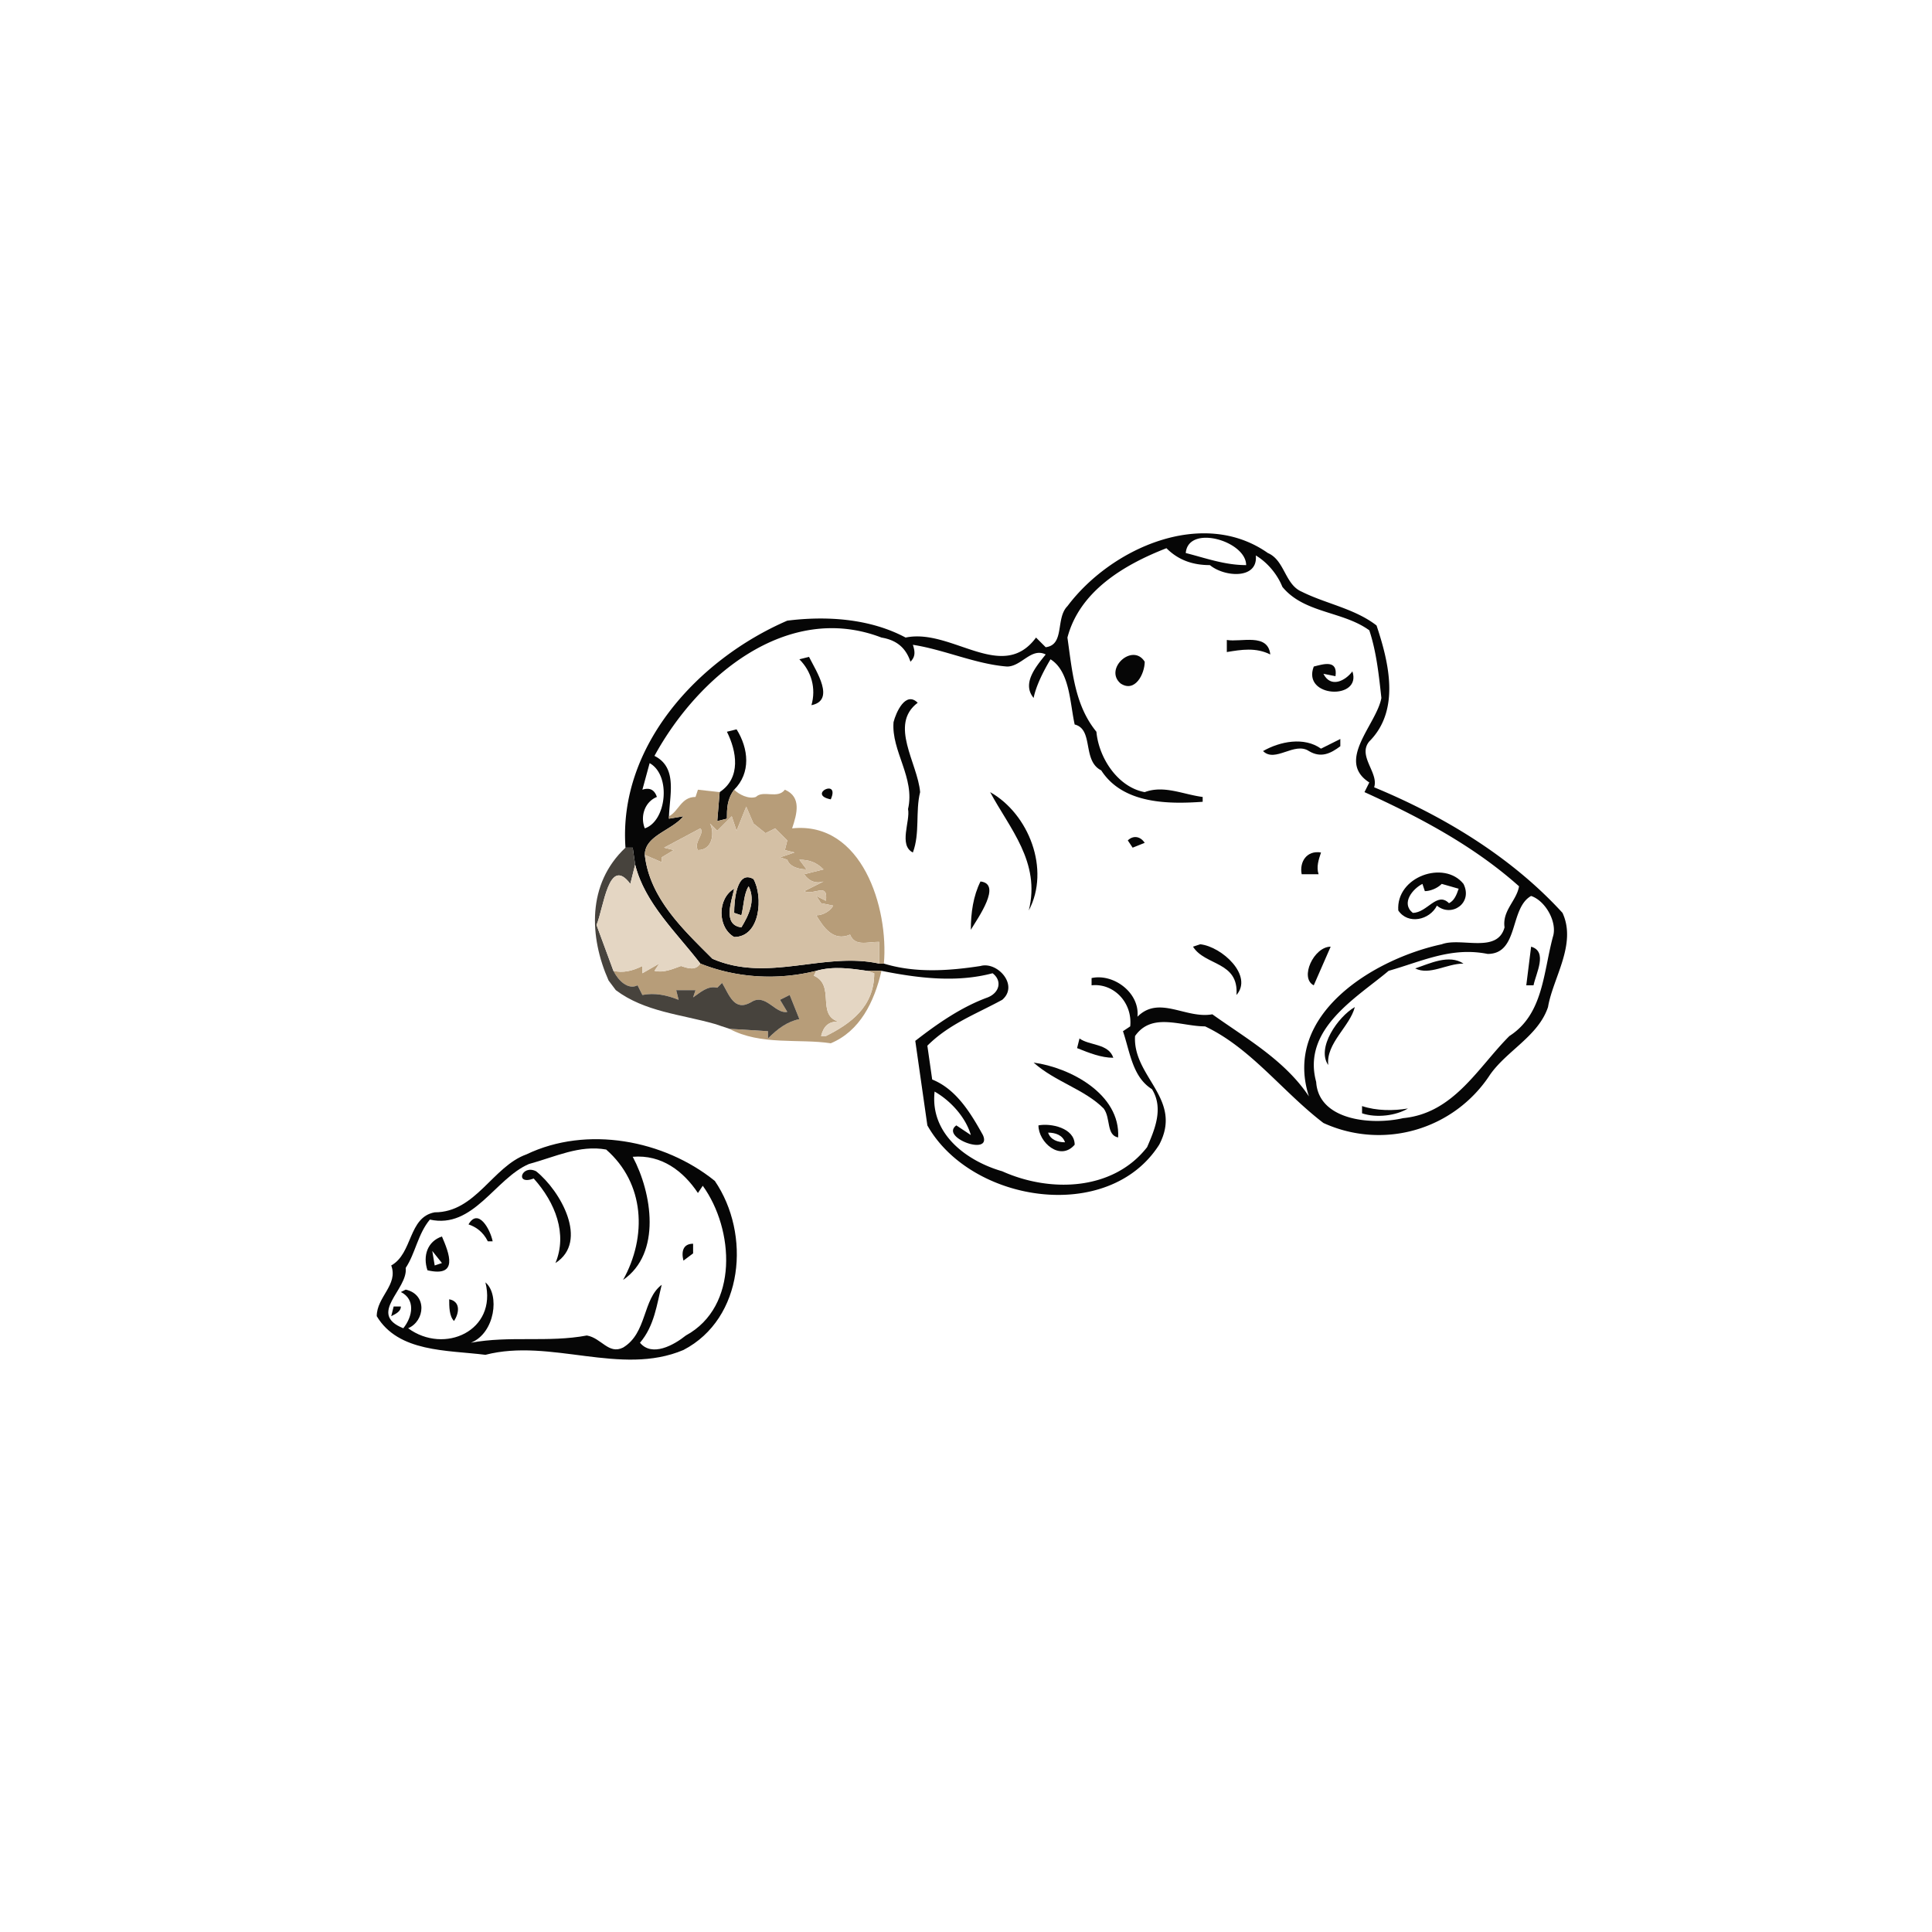 <svg width="1067" height="1067" viewBox="0 0 800 800" xmlns="http://www.w3.org/2000/svg"><g fill="#060606"><path d="M442 251c18-24 56-41 83-22 7 3 7 13 14 16 10 5 22 7 31 14 5 15 10 35-3 48-5 6 4 13 2 19 29 12 57 29 78 52 6 13-4 27-6 39-4 12-17 18-24 28a55 55 0 0 1-69 20c-17-13-30-31-49-40-10 0-22-6-29 4-1 17 20 26 10 45-21 33-78 24-96-8l-5-35c9-7 19-14 30-18 5-2 6-7 2-10-15 4-31 2-46-1h-6c-7-1-14-2-21 0-16 4-33 3-48-3-10-13-23-25-27-41l-1-7h-3c-3-42 30-78 67-94 16-2 34-1 49 7 19-4 40 19 54 0l4 4c8-1 4-12 9-17m49-22c8 2 16 5 25 5 0-10-24-17-25-5m-49 35c2 14 3 28 12 39 1 11 9 23 20 25 8-3 16 1 24 2v2c-14 1-33 1-42-13-8-4-3-17-11-19-2-9-2-22-10-27-3 5-6 11-7 16-5-6 1-13 5-18-6-3-10 5-16 5-13-1-26-7-39-9 1 3 1 5-1 7-2-6-6-9-12-10-39-15-76 16-94 49 10 5 6 17 6 26v-1 1l6-1c-5 6-16 8-16 16 2 18 16 31 28 43 23 10 46-3 69 2h2c13 4 27 3 40 1 7-2 16 8 9 14-11 6-22 10-31 19l2 14c10 4 16 14 21 23 4 9-18 1-11-4l6 4c-2-7-8-14-15-18-2 18 14 29 28 33 20 9 46 8 60-10 3-7 7-16 2-24-8-5-9-15-12-24l3-2c1-10-7-18-16-17v-3c9-2 20 6 19 16 9-9 20 1 31-1 14 10 30 19 40 34-11-34 27-57 55-63 8-3 23 4 26-7-1-7 5-11 6-17-19-17-42-29-64-39l2-4c-14-9 3-24 5-35-1-9-2-19-5-28-11-8-27-7-36-18-2-5-6-10-11-13 1 10-13 9-19 4-7 0-13-2-18-7-18 7-36 18-41 37m-173 52l-3 11c3-1 5 0 6 3-5 2-7 8-5 13 9-3 11-22 2-27m347 79c-15-3-27 3-41 7-13 11-36 24-30 46 1 16 23 18 36 15 21-2 31-21 44-34 14-9 14-26 18-41 2-6-3-15-9-17-9 5-5 24-18 24z"/><path d="M508 265c6 1 17-3 18 6-6-3-12-2-18-1v-5zM464 283c-7-6 5-17 10-9 0 5-4 13-10 9zM331 273l4-1c3 6 11 18 1 20 2-7 0-14-5-19zM544 276c4-1 10-3 9 4l-5-1c3 6 9 3 12-1 4 12-21 11-16-2zM370 299c1-4 5-13 10-8-12 9 0 25 1 37-2 8 0 17-3 25-6-3-1-13-2-18 3-13-7-24-6-36zM301 303l4-1c5 8 6 18-1 25-3 4-3 8-3 12l-4 1 1-12c9-6 7-17 3-25zM547 310l8-4v3c-4 3-8 5-13 2-6-4-14 5-19 0 7-4 17-6 24-1zM344 331c-10-2 4-9 0 0zM410 328c16 9 25 32 16 49 5-20-8-34-16-49zM467 348c2-2 5-2 7 1l-5 2-2-3zM539 362c-1-5 2-10 8-9-1 3-2 6-1 9h-7zM579 377c-1-14 19-21 27-11 4 8-5 14-11 9-3 6-12 8-16 2m6 1c6 0 10-9 15-4 2-1 3-3 4-6l-7-2c-2 2-5 3-7 3l-1-3c-4 2-9 8-4 12zM304 378c0-5 1-18 8-14 4 7 3 24-8 24-7-4-7-16 0-20-1 5-5 15 3 16 3-5 6-11 3-17-2 3-2 8-3 12l-3-1zM406 365c9 1-1 15-4 20 0-7 1-14 4-20zM497 391c9 1 22 13 15 21 1-14-13-12-18-20l3-1zM544 408c-6-3 0-16 7-16l-7 16zM634 392c7 2 2 11 1 16h-3l2-16zM586 401c6-2 14-6 20-2-7 0-14 5-20 2zM550 441c-5-7 4-20 11-24-2 8-12 15-11 24zM447 430c4 3 12 2 14 8-5 0-10-2-15-4l1-4zM428 440c15 2 36 13 35 31-5-1-3-8-6-12-8-8-20-11-29-19zM564 458c6 2 13 2 19 1-5 3-13 4-19 2v-3zM430 466c5-1 15 1 15 8-6 7-15-1-15-8m4 3c1 3 4 4 7 4-1-3-4-4-7-4zM218 478c25-12 57-6 78 11 15 22 12 57-13 70-26 11-55-5-82 2-16-2-36-1-45-16 0-8 9-13 6-21 9-5 7-20 18-22 17 0 24-19 38-24m1 4c-14 6-23 27-41 23-5 6-6 14-10 20 1 9-16 19-1 25 4-5 5-12-1-15l2-1c9 2 8 13 1 16 15 11 37 1 32-19 6 5 4 21-6 25 16-3 32 0 48-3 6 1 9 8 15 5 10-6 8-20 16-26-2 8-3 17-9 24 5 6 14 1 19-3 22-12 20-44 7-62l-2 3c-6-9-15-16-27-15 8 15 12 40-4 51 10-18 9-40-7-54-11-2-21 3-32 6z"/><path d="M221 488c-8 3-5-6 1-3 10 8 22 29 8 38 5-12 0-25-9-35zM194 507c4-7 9 2 10 7h-2c-2-4-5-6-8-7zM177 526c-2-6 0-12 6-14 3 7 7 17-6 14m2-8l1 6 3-1-4-5zM283 522c-1-4 0-7 4-7v4l-4 3zM186 538c5 1 4 6 2 9-2-2-2-6-2-9zM163 541h3c0 2-2 3-4 4l1-4z"/></g><g fill="#b79d79"><path d="M289 327l9 1-1 12 4-1c0-4 0-8 3-12 2 2 6 4 9 3 3-3 9 1 12-3 7 3 5 10 3 16 29-3 40 33 38 56h-2v-9c-5 0-10 2-12-3-7 3-11-3-14-8 3 0 6-2 7-4l-5-1-2-3 4 2c1-8-5-2-9-4l8-4c-3 1-6 0-8-3l8-2c-3-3-6-4-10-4l3 4c-3 0-7-1-8-4l-3-1 6-2-4-1 1-4-5-5-4 2-5-4-3-7-4 10-2-6-6 6-3-3c2 4 1 11-5 11-2-3 3-7 1-9l-15 8 4 1-5 3v2l-7-3c0-8 11-10 16-16l-6 1v-1c4-2 5-8 11-8l1-3zM266 403l7-4-2 3c4 1 8-1 11-2 3 1 6 2 8-1 15 6 32 7 48 3l-1 2c9 4 1 16 10 19-4 0-6 2-7 6h2c10-5 20-12 20-26l-3-1h6c-3 13-9 25-21 30-13-2-29 1-42-6l16 1v3c4-4 8-7 13-8l-4-10-4 2 3 5c-5 1-9-8-15-4-7 4-9-3-12-8l-2 2c-4-1-7 2-10 4l1-3h-8l1 4c-5-2-10-3-15-2l-2-4c-4 2-8-2-10-6 4 1 8 0 12-2v3z"/></g><path fill="#d4c0a5" d="M309 334l3 7 5 4 4-2 5 5-1 4 4 1-6 2 3 1c1 3 5 4 8 4l-3-4c4 0 7 1 10 4l-8 2c2 3 5 4 8 3l-8 4c4 2 10-4 9 4l-4-2 2 3 5 1c-1 2-4 4-7 4 3 5 7 11 14 8 2 5 7 3 12 3v9c-23-5-46 8-69-2-12-12-26-25-28-43l7 3v-2l5-3-4-1 15-8c2 2-3 6-1 9 6 0 7-7 5-11l3 3 6-6 2 6 4-10m-5 44l3 1c1-4 1-9 3-12 3 6 0 12-3 17-8-1-4-11-3-16-7 4-7 16 0 20 11 0 12-17 8-24-7-4-8 9-8 14z"/><path fill="#47433d" d="M252 406c-8-18-9-40 7-55h3l1 7-2 8c-9-12-11 10-14 17l7 19c2 4 6 8 10 6l2 4c5-1 10 0 15 2l-1-4h8l-1 3c3-2 6-5 10-4l2-2c3 5 5 12 12 8 6-4 10 5 15 4l-3-5 4-2 4 10c-5 1-9 4-13 8v-3l-16-1-6-2c-14-4-29-5-41-14l-3-4z"/><g fill="#e4d6c3"><path d="M261 366l2-8c4 16 17 28 27 41-2 3-5 2-8 1-3 1-7 3-11 2l2-3-7 4v-3c-4 2-8 3-12 2l-7-19c3-7 5-29 14-17zM338 402c7-2 14-1 21 0l3 1c0 14-10 21-20 26h-2c1-4 3-6 7-6-9-3-1-15-10-19l1-2z"/></g></svg>